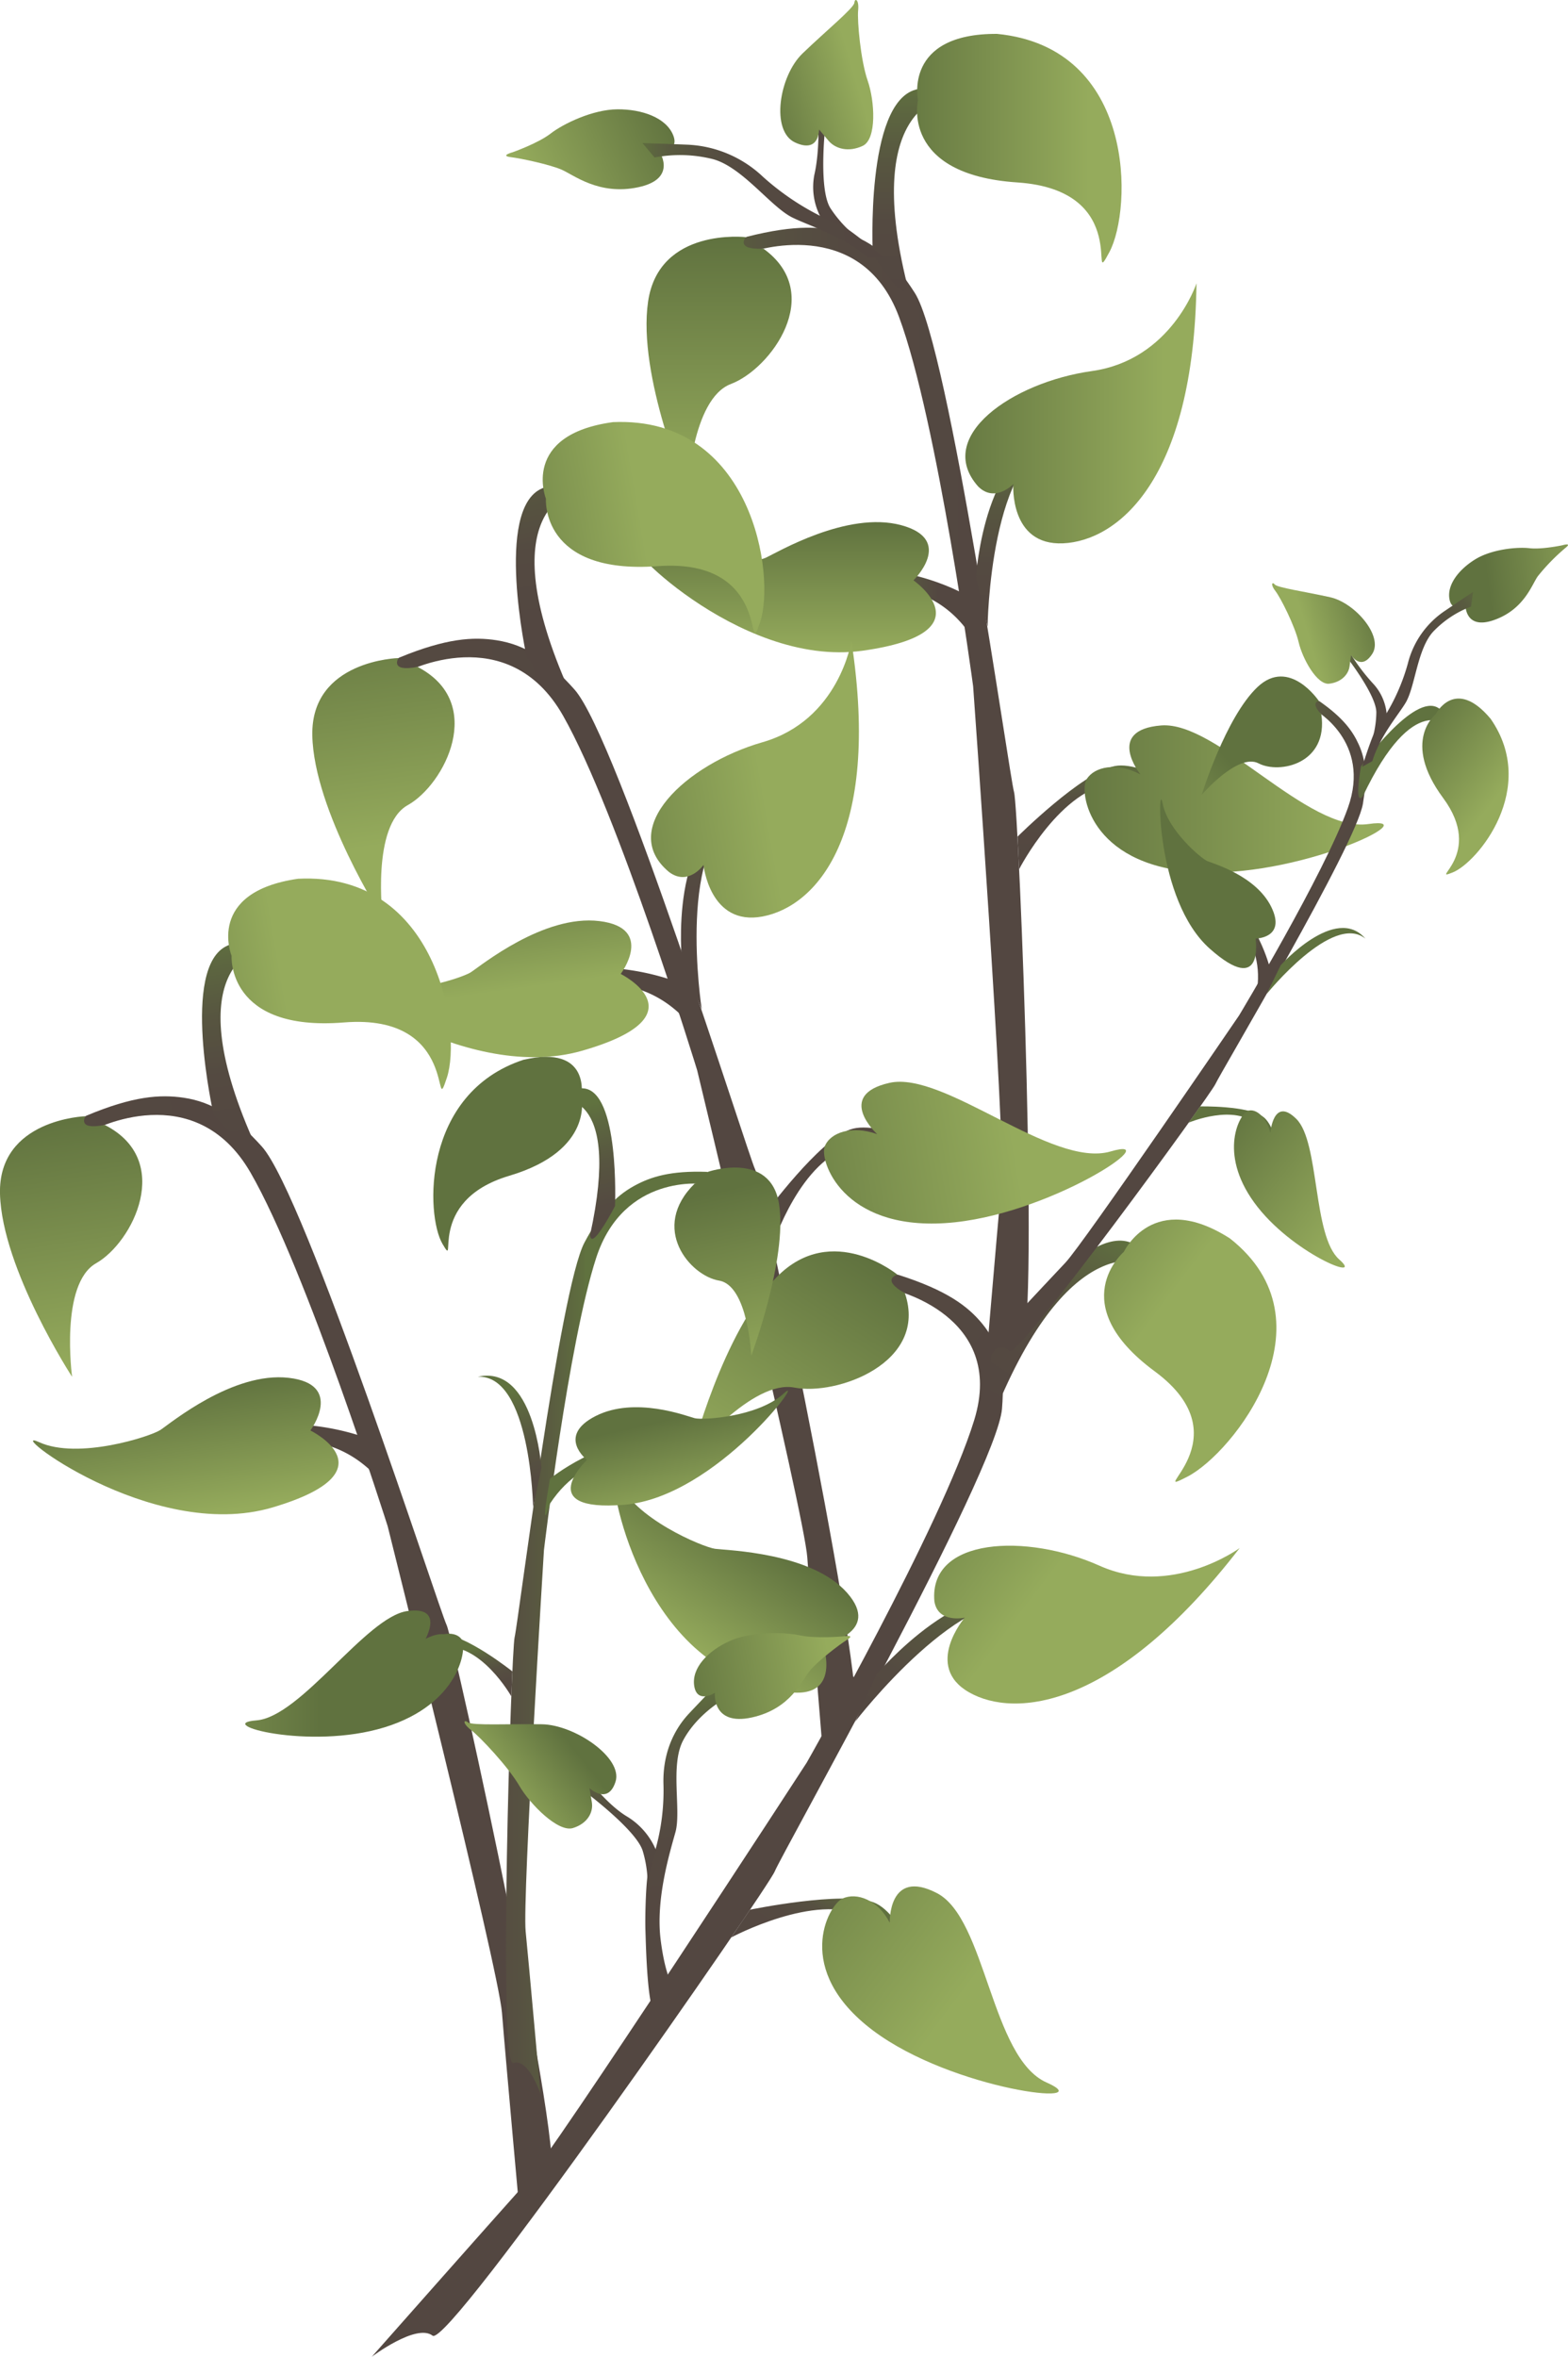 <svg xmlns="http://www.w3.org/2000/svg" xmlns:xlink="http://www.w3.org/1999/xlink" viewBox="0 0 491.57 738.68"><defs><style>.cls-1{fill:url(#Безымянный_градиент_13)}.cls-2{fill:url(#Безымянный_градиент_10)}.cls-3{fill:url(#Безымянный_градиент_13-2)}.cls-4{fill:url(#Безымянный_градиент_10-2)}.cls-5{fill:url(#Безымянный_градиент_30)}.cls-6{fill:url(#Безымянный_градиент_26)}.cls-7{fill:url(#Безымянный_градиент_26-2)}.cls-8{fill:url(#Безымянный_градиент_26-3)}.cls-9{fill:url(#Безымянный_градиент_26-4)}.cls-10{fill:url(#Безымянный_градиент_26-5)}.cls-11{fill:url(#Безымянный_градиент_13-3)}.cls-12{fill:url(#Безымянный_градиент_10-3)}.cls-13{fill:url(#Безымянный_градиент_13-4)}.cls-14{fill:url(#Безымянный_градиент_10-4)}.cls-15{fill:url(#Безымянный_градиент_30-2)}.cls-16{fill:url(#Безымянный_градиент_26-6)}.cls-17{fill:url(#Безымянный_градиент_26-7)}.cls-18{fill:url(#Безымянный_градиент_26-8)}.cls-19{fill:url(#Безымянный_градиент_26-9)}.cls-20{fill:url(#Безымянный_градиент_26-10)}.cls-21{fill:url(#Безымянный_градиент_13-5)}.cls-22{fill:url(#Безымянный_градиент_10-5)}.cls-23{fill:url(#Безымянный_градиент_13-6)}.cls-24{fill:url(#Безымянный_градиент_10-6)}.cls-25{fill:url(#Безымянный_градиент_30-3)}.cls-26{fill:url(#Безымянный_градиент_26-11)}.cls-27{fill:url(#Безымянный_градиент_26-12)}.cls-28{fill:url(#Безымянный_градиент_26-13)}.cls-29{fill:url(#Безымянный_градиент_26-14)}.cls-30{fill:url(#Безымянный_градиент_26-15)}.cls-31{fill:url(#Безымянный_градиент_13-7)}.cls-32{fill:url(#Безымянный_градиент_10-7)}.cls-33{fill:url(#Безымянный_градиент_30-4)}.cls-34{fill:url(#Безымянный_градиент_26-16)}.cls-35{fill:url(#Безымянный_градиент_26-17)}.cls-36{fill:url(#Безымянный_градиент_26-18)}.cls-37{fill:url(#Безымянный_градиент_13-8)}.cls-38{fill:url(#Безымянный_градиент_10-8)}.cls-39{fill:url(#Безымянный_градиент_13-9)}.cls-40{fill:url(#Безымянный_градиент_10-9)}.cls-41{fill:url(#Безымянный_градиент_30-5)}.cls-42{fill:url(#Безымянный_градиент_26-19)}.cls-43{fill:url(#Безымянный_градиент_26-20)}.cls-44{fill:url(#Безымянный_градиент_26-21)}.cls-45{fill:url(#Безымянный_градиент_26-22)}.cls-46{fill:url(#Безымянный_градиент_13-10)}.cls-47{fill:url(#Безымянный_градиент_10-10)}.cls-48{fill:url(#Безымянный_градиент_13-11)}.cls-49{fill:url(#Безымянный_градиент_10-11)}.cls-50{fill:url(#Безымянный_градиент_30-6)}.cls-51{fill:url(#Безымянный_градиент_26-23)}.cls-52{fill:url(#Безымянный_градиент_26-24)}.cls-53{fill:url(#Безымянный_градиент_26-25)}.cls-54{fill:url(#Безымянный_градиент_26-26)}.cls-55{fill:url(#Безымянный_градиент_8)}.cls-56{fill:url(#Безымянный_градиент_12)}.cls-57{fill:url(#Безымянный_градиент_26-27)}.cls-58{fill:url(#Безымянный_градиент_26-28)}.cls-59{fill:url(#Безымянный_градиент_12-2)}.cls-60{fill:url(#Безымянный_градиент_26-29)}.cls-61{fill:url(#Безымянный_градиент_26-30)}.cls-62{fill:url(#Безымянный_градиент_8-2)}.cls-63{fill:url(#Безымянный_градиент_12-3)}.cls-64{fill:url(#Безымянный_градиент_26-31)}.cls-65{fill:url(#Безымянный_градиент_26-32)}.cls-66{fill:url(#Безымянный_градиент_8-3)}</style><linearGradient id="Безымянный_градиент_13" x1="9849.03" x2="9938.56" y1="255.41" y2="255.41" gradientTransform="matrix(-1.09, 0, 0, 1, 11047.61, 0)" gradientUnits="userSpaceOnUse"><stop offset="0" stop-color="#534741"/><stop offset=".49" stop-color="#544941"/><stop offset=".69" stop-color="#565041"/><stop offset=".85" stop-color="#5a5d40"/><stop offset=".98" stop-color="#5f6e3f"/><stop offset="1" stop-color="#60723f"/></linearGradient><linearGradient id="Безымянный_градиент_10" x1="9881.52" x2="9881.52" y1="91.11" y2="25.76" gradientTransform="matrix(-1.09, 0, 0, 1, 11047.61, 0)" gradientUnits="userSpaceOnUse"><stop offset="0" stop-color="#534741"/><stop offset=".33" stop-color="#544a41"/><stop offset=".61" stop-color="#575540"/><stop offset=".87" stop-color="#5d6740"/><stop offset="1" stop-color="#60723f"/></linearGradient><linearGradient id="Безымянный_градиент_13-2" x1="9824.4" x2="9824.4" y1="272.44" y2="239.91" xlink:href="#Безымянный_градиент_13"/><linearGradient id="Безымянный_градиент_10-2" x1="9851.83" x2="9851.83" y1="196.41" y2="137.23" xlink:href="#Безымянный_градиент_10"/><linearGradient id="Безымянный_градиент_30" x1="9865.55" x2="9912.61" y1="189.41" y2="189.41" gradientTransform="matrix(-1.09, 0, 0, 1, 11047.61, 0)" gradientUnits="userSpaceOnUse"><stop offset="0" stop-color="#534741"/><stop offset=".11" stop-color="#565141"/><stop offset=".39" stop-color="#5c6340"/><stop offset=".68" stop-color="#5f6e3f"/><stop offset="1" stop-color="#60723f"/></linearGradient><linearGradient id="Безымянный_градиент_26" x1="9746.84" x2="9832.93" y1="250.39" y2="250.39" gradientTransform="matrix(-1.09, 0, 0, 1, 11047.61, 0)" gradientUnits="userSpaceOnUse"><stop offset="0" stop-color="#95ab5c"/><stop offset="1" stop-color="#60723f"/></linearGradient><linearGradient id="Безымянный_градиент_26-2" x1="9800.73" x2="9867.27" y1="129.55" y2="129.55" xlink:href="#Безымянный_градиент_26"/><linearGradient id="Безымянный_градиент_26-3" x1="9918.7" x2="9918.7" y1="204.44" y2="163.64" xlink:href="#Безымянный_градиент_26"/><linearGradient id="Безымянный_градиент_26-4" x1="9938.17" x2="9938.17" y1="154.34" y2="74.19" xlink:href="#Безымянный_градиент_26"/><linearGradient id="Безымянный_градиент_26-5" x1="9822.29" x2="9881.19" y1="46.42" y2="46.42" xlink:href="#Безымянный_градиент_26"/><linearGradient id="Безымянный_градиент_13-3" x1="10073.33" x2="10162.85" y1="-249.26" y2="-249.26" gradientTransform="matrix(-1.08, 0.15, 0.17, 0.99, 11126.08, -908.5)" xlink:href="#Безымянный_градиент_13"/><linearGradient id="Безымянный_градиент_10-3" x1="10105.81" x2="10105.81" y1="-413.56" y2="-478.9" gradientTransform="matrix(-1.08, 0.15, 0.17, 0.99, 11126.08, -908.5)" xlink:href="#Безымянный_градиент_10"/><linearGradient id="Безымянный_градиент_13-4" x1="10048.69" x2="10048.69" y1="-232.23" y2="-264.76" gradientTransform="matrix(-1.08, 0.15, 0.17, 0.99, 11126.08, -908.5)" xlink:href="#Безымянный_градиент_13"/><linearGradient id="Безымянный_градиент_10-4" x1="10076.12" x2="10076.12" y1="-308.26" y2="-367.44" gradientTransform="matrix(-1.08, 0.15, 0.17, 0.99, 11126.08, -908.5)" xlink:href="#Безымянный_градиент_10"/><linearGradient id="Безымянный_градиент_30-2" x1="10089.84" x2="10136.9" y1="-315.26" y2="-315.26" gradientTransform="matrix(-1.08, 0.15, 0.17, 0.99, 11126.08, -908.5)" xlink:href="#Безымянный_градиент_30"/><linearGradient id="Безымянный_градиент_26-6" x1="9971.13" x2="10057.22" y1="-254.28" y2="-254.28" gradientTransform="matrix(-1.08, 0.15, 0.17, 0.99, 11126.08, -908.5)" xlink:href="#Безымянный_градиент_26"/><linearGradient id="Безымянный_градиент_26-7" x1="10025.03" x2="10091.57" y1="-375.11" y2="-375.11" gradientTransform="matrix(-1.08, 0.15, 0.17, 0.99, 11126.08, -908.5)" xlink:href="#Безымянный_градиент_26"/><linearGradient id="Безымянный_градиент_26-8" x1="10142.99" x2="10142.99" y1="-300.22" y2="-341.02" gradientTransform="matrix(-1.08, 0.15, 0.17, 0.99, 11126.08, -908.5)" xlink:href="#Безымянный_градиент_26"/><linearGradient id="Безымянный_градиент_26-9" x1="10162.46" x2="10162.46" y1="-350.33" y2="-430.48" gradientTransform="matrix(-1.08, 0.15, 0.17, 0.99, 11126.08, -908.5)" xlink:href="#Безымянный_градиент_26"/><linearGradient id="Безымянный_градиент_26-10" x1="10046.58" x2="10105.48" y1="-458.25" y2="-458.25" gradientTransform="matrix(-1.08, 0.15, 0.17, 0.99, 11126.08, -908.5)" xlink:href="#Безымянный_градиент_26"/><linearGradient id="Безымянный_градиент_13-5" x1="8485.32" x2="8574.85" y1="2650.71" y2="2650.71" gradientTransform="matrix(-0.9, -0.57, -0.62, 0.82, 9485.7, 3235.66)" xlink:href="#Безымянный_градиент_13"/><linearGradient id="Безымянный_градиент_10-5" x1="8517.81" x2="8517.81" y1="2486.41" y2="2421.07" gradientTransform="matrix(-0.9, -0.57, -0.62, 0.82, 9485.7, 3235.66)" xlink:href="#Безымянный_градиент_10"/><linearGradient id="Безымянный_градиент_13-6" x1="8460.69" x2="8460.69" y1="2667.74" y2="2635.21" gradientTransform="matrix(-0.9, -0.57, -0.62, 0.82, 9485.7, 3235.66)" xlink:href="#Безымянный_градиент_13"/><linearGradient id="Безымянный_градиент_10-6" x1="8488.12" x2="8488.12" y1="2591.71" y2="2532.53" gradientTransform="matrix(-0.9, -0.57, -0.62, 0.82, 9485.7, 3235.66)" xlink:href="#Безымянный_градиент_10"/><linearGradient id="Безымянный_градиент_30-3" x1="8501.84" x2="8548.9" y1="2584.71" y2="2584.71" gradientTransform="matrix(-0.9, -0.57, -0.62, 0.82, 9485.7, 3235.66)" xlink:href="#Безымянный_градиент_30"/><linearGradient id="Безымянный_градиент_26-11" x1="8383.13" x2="8469.22" y1="2645.69" y2="2645.69" gradientTransform="matrix(-0.9, -0.57, -0.62, 0.82, 9485.7, 3235.66)" xlink:href="#Безымянный_градиент_26"/><linearGradient id="Безымянный_градиент_26-12" x1="8437.02" x2="8503.56" y1="2524.86" y2="2524.86" gradientTransform="matrix(-0.9, -0.57, -0.62, 0.82, 9485.7, 3235.66)" xlink:href="#Безымянный_градиент_26"/><linearGradient id="Безымянный_градиент_26-13" x1="8554.99" x2="8554.99" y1="2599.75" y2="2558.95" gradientTransform="matrix(-0.9, -0.57, -0.62, 0.82, 9485.7, 3235.66)" xlink:href="#Безымянный_градиент_26"/><linearGradient id="Безымянный_градиент_26-14" x1="8574.46" x2="8574.46" y1="2549.64" y2="2469.49" gradientTransform="matrix(-0.9, -0.57, -0.62, 0.82, 9485.7, 3235.66)" xlink:href="#Безымянный_градиент_26"/><linearGradient id="Безымянный_градиент_26-15" x1="8458.58" x2="8517.48" y1="2441.72" y2="2441.72" gradientTransform="matrix(-0.9, -0.57, -0.62, 0.82, 9485.7, 3235.66)" xlink:href="#Безымянный_градиент_26"/><linearGradient id="Безымянный_градиент_13-7" x1="10160.36" x2="10249.89" y1="-135.4" y2="-135.4" gradientTransform="matrix(-1.08, 0.16, 0.17, 0.99, 11091.96, -969.97)" xlink:href="#Безымянный_градиент_13"/><linearGradient id="Безымянный_градиент_10-7" x1="10192.85" x2="10192.85" y1="-299.7" y2="-365.05" gradientTransform="matrix(-1.08, 0.16, 0.17, 0.99, 11091.96, -969.97)" xlink:href="#Безымянный_градиент_10"/><linearGradient id="Безымянный_градиент_30-4" x1="10176.88" x2="10223.94" y1="-201.41" y2="-201.41" gradientTransform="matrix(-1.08, 0.16, 0.17, 0.99, 11091.96, -969.97)" xlink:href="#Безымянный_градиент_30"/><linearGradient id="Безымянный_градиент_26-16" x1="10230.03" x2="10230.03" y1="-186.37" y2="-227.17" gradientTransform="matrix(-1.08, 0.16, 0.17, 0.99, 11091.96, -969.97)" xlink:href="#Безымянный_градиент_26"/><linearGradient id="Безымянный_градиент_26-17" x1="10249.5" x2="10249.5" y1="-236.47" y2="-316.63" gradientTransform="matrix(-1.08, 0.16, 0.17, 0.99, 11091.96, -969.97)" xlink:href="#Безымянный_градиент_26"/><linearGradient id="Безымянный_градиент_26-18" x1="10133.62" x2="10192.52" y1="-344.39" y2="-344.39" gradientTransform="matrix(-1.08, 0.16, 0.17, 0.99, 11091.96, -969.97)" xlink:href="#Безымянный_градиент_26"/><linearGradient id="Безымянный_градиент_13-8" x1="9294.06" x2="9383.58" y1="1582.44" y2="1582.44" gradientTransform="matrix(-0.42, -0.49, -0.37, 0.47, 4844.5, 4177.33)" xlink:href="#Безымянный_градиент_13"/><linearGradient id="Безымянный_градиент_10-8" x1="9326.54" x2="9326.54" y1="1418.14" y2="1352.8" gradientTransform="matrix(-0.42, -0.49, -0.37, 0.47, 4844.5, 4177.33)" xlink:href="#Безымянный_градиент_10"/><linearGradient id="Безымянный_градиент_13-9" x1="9269.42" x2="9269.42" y1="1599.47" y2="1566.94" gradientTransform="matrix(-0.42, -0.49, -0.37, 0.47, 4844.5, 4177.33)" xlink:href="#Безымянный_градиент_13"/><linearGradient id="Безымянный_градиент_10-9" x1="9296.85" x2="9296.85" y1="1523.44" y2="1464.26" gradientTransform="matrix(-0.42, -0.49, -0.37, 0.47, 4844.5, 4177.33)" xlink:href="#Безымянный_градиент_10"/><linearGradient id="Безымянный_градиент_30-5" x1="9310.57" x2="9357.63" y1="1516.44" y2="1516.44" gradientTransform="matrix(-0.42, -0.49, -0.37, 0.47, 4844.5, 4177.33)" xlink:href="#Безымянный_градиент_30"/><linearGradient id="Безымянный_градиент_26-19" x1="9191.86" x2="9277.95" y1="1577.42" y2="1577.42" gradientTransform="matrix(-0.42, -0.49, -0.37, 0.47, 4844.5, 4177.33)" xlink:href="#Безымянный_градиент_26"/><linearGradient id="Безымянный_градиент_26-20" x1="9363.72" x2="9363.72" y1="1531.48" y2="1490.67" gradientTransform="matrix(-0.42, -0.49, -0.37, 0.47, 4844.5, 4177.33)" xlink:href="#Безымянный_градиент_26"/><linearGradient id="Безымянный_градиент_26-21" x1="9383.19" x2="9383.19" y1="1481.37" y2="1401.22" gradientTransform="matrix(-0.42, -0.49, -0.37, 0.47, 4844.5, 4177.33)" xlink:href="#Безымянный_градиент_26"/><linearGradient id="Безымянный_градиент_26-22" x1="9267.31" x2="9326.21" y1="1373.45" y2="1373.45" gradientTransform="matrix(-0.42, -0.49, -0.37, 0.47, 4844.5, 4177.33)" xlink:href="#Безымянный_градиент_26"/><linearGradient id="Безымянный_градиент_13-10" x1="9068.21" x2="9157.74" y1="1569.42" y2="1569.42" gradientTransform="matrix(0.79, -0.18, 0, 0.76, -7050.76, 976.12)" xlink:href="#Безымянный_градиент_13"/><linearGradient id="Безымянный_градиент_10-10" x1="9100.69" x2="9100.69" y1="1405.12" y2="1339.78" gradientTransform="matrix(0.79, -0.18, 0, 0.76, -7050.76, 976.12)" xlink:href="#Безымянный_градиент_10"/><linearGradient id="Безымянный_градиент_13-11" x1="9043.57" x2="9043.57" y1="1586.45" y2="1553.92" gradientTransform="matrix(0.79, -0.18, 0, 0.76, -7050.76, 976.12)" xlink:href="#Безымянный_градиент_13"/><linearGradient id="Безымянный_градиент_10-11" x1="9071.01" x2="9071.01" y1="1510.42" y2="1451.24" gradientTransform="matrix(0.79, -0.18, 0, 0.76, -7050.76, 976.12)" xlink:href="#Безымянный_градиент_10"/><linearGradient id="Безымянный_градиент_30-6" x1="9084.72" x2="9131.78" y1="1503.42" y2="1503.42" gradientTransform="matrix(0.79, -0.18, 0, 0.76, -7050.76, 976.12)" xlink:href="#Безымянный_градиент_30"/><linearGradient id="Безымянный_градиент_26-23" x1="8966.01" x2="9052.1" y1="1564.4" y2="1564.4" gradientTransform="matrix(0.79, -0.18, 0, 0.76, -7050.76, 976.12)" xlink:href="#Безымянный_градиент_26"/><linearGradient id="Безымянный_градиент_26-24" x1="9137.87" x2="9137.87" y1="1518.46" y2="1477.65" gradientTransform="matrix(0.79, -0.18, 0, 0.76, -7050.76, 976.12)" xlink:href="#Безымянный_градиент_26"/><linearGradient id="Безымянный_градиент_26-25" x1="9157.35" x2="9157.35" y1="1468.35" y2="1388.2" gradientTransform="matrix(0.79, -0.18, 0, 0.76, -7050.76, 976.12)" xlink:href="#Безымянный_градиент_26"/><linearGradient id="Безымянный_градиент_26-26" x1="9041.46" x2="9100.36" y1="1360.43" y2="1360.43" gradientTransform="matrix(0.79, -0.18, 0, 0.76, -7050.76, 976.12)" xlink:href="#Безымянный_градиент_26"/><linearGradient id="Безымянный_градиент_8" x1="-286.44" x2="-286.44" y1="-2180.38" y2="-2351.68" gradientTransform="matrix(-0.54, 0.09, 0.1, 0.57, 279.34, 1897.84)" gradientUnits="userSpaceOnUse"><stop offset="0" stop-color="#534741"/><stop offset=".53" stop-color="#544941"/><stop offset=".72" stop-color="#565041"/><stop offset=".86" stop-color="#595b40"/><stop offset=".97" stop-color="#5e6c3f"/><stop offset="1" stop-color="#60723f"/></linearGradient><linearGradient id="Безымянный_градиент_12" x1="-251.58" x2="-251.58" y1="-2253.3" y2="-2315.09" gradientTransform="matrix(-0.54, 0.09, 0.1, 0.57, 279.34, 1897.84)" gradientUnits="userSpaceOnUse"><stop offset="0" stop-color="#534741"/><stop offset=".49" stop-color="#544941"/><stop offset=".7" stop-color="#565041"/><stop offset=".85" stop-color="#595c40"/><stop offset=".98" stop-color="#5f6e3f"/><stop offset="1" stop-color="#60723f"/></linearGradient><linearGradient id="Безымянный_градиент_26-27" x1="-194.06" x2="-239.17" y1="-2316.94" y2="-2342.99" gradientTransform="matrix(-0.54, 0.09, 0.1, 0.57, 279.34, 1897.84)" xlink:href="#Безымянный_градиент_26"/><linearGradient id="Безымянный_градиент_26-28" x1="-400.3" x2="-307.09" y1="-2352.33" y2="-2352.33" gradientTransform="matrix(-0.54, 0.09, 0.1, 0.57, 279.34, 1897.84)" xlink:href="#Безымянный_градиент_26"/><linearGradient id="Безымянный_градиент_12-2" x1="3244.91" x2="3244.91" y1="-1517.58" y2="-1558.54" gradientTransform="matrix(-0.55, 0.01, -0.12, 0.67, 2034.3, 1214.69)" xlink:href="#Безымянный_градиент_12"/><linearGradient id="Безымянный_градиент_26-29" x1="3292.8" x2="3256.44" y1="-1561.77" y2="-1582.76" gradientTransform="matrix(-0.55, 0.01, -0.12, 0.67, 2034.3, 1214.69)" xlink:href="#Безымянный_градиент_26"/><linearGradient id="Безымянный_градиент_26-30" x1="3374.21" x2="3446.54" y1="-1559.57" y2="-1559.57" gradientTransform="matrix(-0.52, 0.18, 0.09, 0.68, 2398.19, 617.35)" xlink:href="#Безымянный_градиент_26"/><linearGradient id="Безымянный_градиент_8-2" x1="2294.47" x2="2294.47" y1="1223.42" y2="1159.71" gradientTransform="matrix(-0.38, -0.64, -0.76, 0.49, 2225.96, 1096.6)" xlink:href="#Безымянный_градиент_8"/><linearGradient id="Безымянный_градиент_12-3" x1="2830.17" x2="2830.17" y1="-1960.49" y2="-2014.48" gradientTransform="matrix(0.47, -0.27, 0.46, 0.49, -167.08, 1780.8)" xlink:href="#Безымянный_градиент_12"/><linearGradient id="Безымянный_градиент_26-31" x1="2893.42" x2="2845.96" y1="-2018.97" y2="-2046.37" gradientTransform="matrix(0.47, -0.27, 0.46, 0.49, -167.08, 1780.8)" xlink:href="#Безымянный_градиент_26"/><linearGradient id="Безымянный_градиент_26-32" x1="2740.58" x2="2834.22" y1="-1861.19" y2="-1861.19" gradientTransform="matrix(0.54, -0.11, 0.28, 0.6, -792.6, 1477.75)" xlink:href="#Безымянный_градиент_26"/><linearGradient id="Безымянный_градиент_8-3" x1="2431.64" x2="2431.64" y1="786.08" y2="703.91" gradientTransform="matrix(-0.02, -0.71, 0.91, 0.02, -392.13, 1780.91)" xlink:href="#Безымянный_градиент_8"/></defs><title>plant_wall_left</title><g id="Capa_2" data-name="Capa 2"><g id="Capa_1-2" data-name="Capa 1"><path d="M235.36,79s34.42-12.19,46.5,20.37,23.22,115.72,23.22,115.72S315.32,356.83,314,370.82s-5.93,68.62-5.93,68.62,5-16,11.61-15.38-.24-170.46-1.77-175.78S297.65,108.75,286.79,91.8c-6.61-10.33-12.72-16-21.54-18.69-7.14-2.17-15.6-2.83-31.12,1.1C212.92,84.33,235.36,79,235.36,79Z" class="cls-1"/><path d="M297.57,30.25s-27.53,1.1-13.17,59c-.36,7.45-10.77-9.51-10.77-9.51s-2.4-47.26,13.4-51.64C309.55,21.83,297.57,30.25,297.57,30.25Z" class="cls-2"/><path d="M319.49,272.44s13.1-25.58,30-27,30.21,7.81,30.21,7.81-20-15.19-30.27-13.14S319,262.22,319,262.22Z" class="cls-3"/><path d="M309.61,196.41s.62-55,23.36-59.18c-24.25.14-27,43.6-27,43.6Z" class="cls-4"/><path d="M302.29,186.2s-21.15-12.27-49-6.78c8.16,7.28,33.19-2.72,49.12,17.09C307.23,210.39,302.29,186.2,302.29,186.2Z" class="cls-5"/><path d="M357.53,242.72S346.37,228.8,364,227.37s45.91,33.68,65,30.9-22.61,17.45-55,15-35.76-25-33.36-29S350.14,238.77,357.53,242.72Z" class="cls-6"/><path d="M317.67,151.73s-1.28,19.32,15.62,18.56,41-19.56,41.81-81.49c0,0-7.85,24-32.8,27.5s-49.52,20.57-35.65,36.17C311.93,157.75,317.67,151.73,317.67,151.73Z" class="cls-7"/><path d="M286.37,181.89s13.1-12.73-3.85-17.29-39,8.64-42.52,10.24-27.14,5.49-38.24-1.77,29,36.45,68.66,30.88S286.37,181.89,286.37,181.89Z" class="cls-8"/><path d="M233.84,74.33s-27.22-3.17-30.66,20.16,12.36,59.85,12.36,59.85,1.17-29.3,13.62-34,29.76-28.25,10.19-42.39C230.21,78.35,233.84,74.33,233.84,74.33Z" class="cls-9"/><path d="M287.8,31.39s-5.65,23.34,31.12,25.79S340.59,92.53,347.8,79s8.42-64.12-35.22-68.38C283.2,10.46,287.8,31.39,287.8,31.39Z" class="cls-10"/><path d="M127.18,210.64s32-16.85,49.33,13.65,42.05,111.15,42.05,111.15,33.54,138.7,34.53,152.71,5.48,68.65,5.48,68.65,2.28-16.52,8.93-16.82-28.39-168.45-30.78-173.5-43.06-135.1-56.59-150.34c-8.25-9.28-15.21-14-24.38-15.46-7.41-1.16-15.89-.63-30.58,5.42C105.88,219.05,127.18,210.64,127.18,210.64Z" class="cls-11"/><path d="M180.61,153.8s-27,4.92-3.27,60.13c.88,7.41-12.22-7.9-12.22-7.9s-10.17-46.39,4.72-52.91C191.07,143.81,180.61,153.8,180.61,153.8Z" class="cls-12"/><path d="M242.28,390.14S251,363,267.46,359.27s31.15,3.51,31.15,3.51-22.27-12.24-32.08-8.77-26.45,26.1-26.45,26.1Z" class="cls-13"/><path d="M220,316.36s-8.48-54.49,13.31-61.75c-23.94,3.53-19.51,46.87-19.51,46.87Z" class="cls-14"/><path d="M211,307.29a76.57,76.57,0,0,0-49.56.13c9.26,6.05,32.36-7.31,51.37,10.05C219.92,330.52,211,307.29,211,307.29Z" class="cls-15"/><path d="M275,355.47s-13.34-12.21,3.85-16.08,50.93,26.9,69.33,21.5-19.46,20.39-51.86,22.46-39.47-19.72-37.76-24.05S267,352.59,275,355.47Z" class="cls-16"/><path d="M220.55,271.09s1.93,19.27,18.5,16.16,37.26-25,27.87-86.37c0,0-3.79,24.83-27.88,31.75s-45.55,27.22-29.26,40.71C215.87,277.83,220.55,271.09,220.55,271.09Z" class="cls-17"/><path d="M194.59,305.25s10.85-14.41-6.66-16.56-37.17,14-40.34,16.05-25.92,9.2-38.08,3.58,34.71,32,73,21S194.59,305.25,194.59,305.25Z" class="cls-18"/><path d="M124.91,206.25s-27.43.66-27,24.2S120,287.89,120,287.89s-3.68-29.13,7.84-35.55,24.75-32.06,3.07-43.32C122,210.73,124.91,206.25,124.91,206.25Z" class="cls-19"/><path d="M171.15,156.3s-1.73,23.85,35,21.15,27.26,31.93,32.15,17.52S236,130.42,192.2,132.3C163.15,136.25,171.15,156.3,171.15,156.3Z" class="cls-20"/><path d="M279.74,404.14s35.86,7.93,25.66,41-52.51,107.33-52.51,107.33-79.3,122-89,132.82-47.34,53.37-47.34,53.37,14-10.58,19.07-6.61S240.85,591.69,242.89,586.52s69.68-125.39,71.24-145c.95-11.95-.56-19.8-6.17-26.61-4.53-5.51-11.08-10.48-26.28-15.34C258,396.82,279.74,404.14,279.74,404.14Z" class="cls-21"/><path d="M361.08,396.5S337.75,383,313.76,438.15c-4.91,6-3-13.45-3-13.45s27.28-40.13,43-35.49C376.16,395.82,361.08,396.5,361.08,396.5Z" class="cls-22"/><path d="M229.25,607.23s26.6-14.22,41.39-6.58,20,22.19,20,22.19-7.05-22.94-16.77-26.6-38.75,2.3-38.75,2.3Z" class="cls-23"/><path d="M268.17,539.51s34.57-45,55.84-36.51c-20-12.54-49.22,21.78-49.22,21.78Z" class="cls-24"/><path d="M268.46,527.28s-9.8-21.13-36.13-31.15c2.21,10.24,29,15.08,29.84,39.69C257.56,549.77,268.46,527.28,268.46,527.28Z" class="cls-25"/><path d="M278.94,602.62s-.57-17.27,14.82-9.26S310.69,645,328.11,652.7s-29.4,2.56-54.5-16.36-14-39.22-9.49-41.29S275.31,595.51,278.94,602.62Z" class="cls-26"/><path d="M302.44,507s-13,15.23,1.38,23.42,45.8,5.28,84.82-45.23c0,0-21.31,15.67-44,5.51s-53.47-8.92-51.71,11.16C294,508.91,302.44,507,302.44,507Z" class="cls-27"/><path d="M258,515.43s18.66-3.64,7.54-16.24-37.49-13.26-41.33-13.76-25.73-9.65-30.37-21.41,1.33,45.14,37.38,61.24S258,515.43,258,515.43Z" class="cls-28"/><path d="M281.37,399.52s-20.44-16.82-37.71.58-26.87,55.7-26.87,55.7,19.11-23.5,32.28-20.9,42-7.71,34.62-29.57C275.89,400.93,281.37,399.52,281.37,399.52Z" class="cls-29"/><path d="M352.34,392.34S333.25,408.6,362,429.8s-4.05,40.4,10.28,33,46.6-48.37,13.32-74.64C361.51,372.72,352.34,392.34,352.34,392.34Z" class="cls-30"/><path d="M29.09,354.22S61,337.15,78.54,367.52s43,110.84,43,110.84,34.72,138.46,35.83,152.47,6.06,68.6,6.06,68.6,2.14-16.53,8.79-16.88S142.39,514.3,140,509.28,95.75,374.49,82.09,359.35c-8.32-9.23-15.33-13.94-24.51-15.3-7.42-1.09-15.89-.51-30.53,5.64C7.86,362.78,29.09,354.22,29.09,354.22Z" class="cls-31"/><path d="M82,297s-27,5.11-2.76,60.14c.94,7.41-12.28-7.81-12.28-7.81S56.43,303,71.26,296.4C92.41,286.94,82,297,82,297Z" class="cls-32"/><path d="M113.77,450.27a76.6,76.6,0,0,0-49.57.48c9.32,6,32.3-7.54,51.46,9.69C122.85,473.43,113.77,450.27,113.77,450.27Z" class="cls-33"/><path d="M97.31,448.34s10.72-14.48-6.8-16.5S53.46,446.09,50.3,448.17s-25.83,9.39-38,3.85,35,31.74,73.14,20.44S97.31,448.34,97.31,448.34Z" class="cls-34"/><path d="M26.79,349.85S-.64,350.71,0,374.24,22.6,431.52,22.6,431.52s-3.92-29.1,7.54-35.6,24.48-32.24,2.7-43.34C23.89,354.35,26.79,349.85,26.79,349.85Z" class="cls-35"/><path d="M72.6,299.57s-1.52,23.86,35.2,20.89,27.53,31.74,32.3,17.3-2.83-64.53-46.65-62.34C64.43,279.58,72.6,299.57,72.6,299.57Z" class="cls-36"/><path d="M412.31,222.58s17.72,9.82,10.25,30.64-34.12,65.06-34.12,65.06S339.68,389.76,334,395.75s-27.77,29.68-27.77,29.68,7.86-5.3,10.16-2,63.26-80.48,64.65-83.68,44.1-74.95,46.24-87.85c1.31-7.87,1.08-13.3-1.31-18.56-1.92-4.25-4.92-8.39-12.32-13.56C401.73,215,412.31,222.58,412.31,222.58Z" class="cls-37"/><path d="M454.25,227.74s-10.95-11.94-27,21.85c-2.9,3.35-.59-9.36-.59-9.36s16.65-23.37,24.33-18.29C462,229.19,454.25,227.74,454.25,227.74Z" class="cls-38"/><path d="M372.64,351.86s14.52-6.14,21.52.82S402.83,370,402.83,370s-2-16.21-6.71-19.88-19.88-3.35-19.88-3.35Z" class="cls-39"/><path d="M397.11,311.53s20.7-25.67,30.94-17.34c-9.34-10.9-26.55,8.34-26.55,8.34Z" class="cls-40"/><path d="M398.1,303.41s-3.53-15.35-16.25-25.37c.42,7.12,13.72,13.73,12.46,30.28C391,317.05,398.1,303.41,398.1,303.41Z" class="cls-41"/><path d="M398.26,355.05s.89-11.61,8.18-4.32,5.06,36.65,13.4,44-15.14-2-26.62-17.8-4.41-28-2-28.78S396.89,349.84,398.26,355.05Z" class="cls-42"/><path d="M393.61,294.17s9.75-.07,4.95-9.89-18.17-13.59-20.09-14.41-12.44-9.69-14-18.13-2.43,30.32,14.82,45.62S393.61,294.17,393.61,294.17Z" class="cls-43"/><path d="M413.46,219.7s-9.25-13.81-19.23-4.37-17.51,33.81-17.51,33.81,11.34-13.28,17.86-9.88,21.9.14,19.66-15.39C410.58,220,413.46,219.7,413.46,219.7Z" class="cls-44"/><path d="M450.08,223.86s-10.83,8.45,2.34,26.24-4.84,26.47,3,23.34S482.43,247,467.3,225.27C456.1,211.91,450.08,223.86,450.08,223.86Z" class="cls-45"/><path d="M220.71,371.1s-25.16-3.5-33.82,23.18-16.36,91.53-16.36,91.53-6.78,109.11-5.74,119.49,4.66,51,4.66,51-3.72-11.3-8.54-9.72-.66-129.17.43-133.46S175.43,404,183.26,389.38c4.78-8.93,9.2-14.24,15.62-17.74,5.2-2.84,11.36-4.75,22.7-4.36C237.1,371.41,220.71,371.1,220.71,371.1Z" class="cls-46"/><path d="M175.11,344.55S195.19,340.79,185,387c.3,5.58,7.81-9,7.81-9s1.52-36.21-10-36.89C166.33,340.17,175.11,344.55,175.11,344.55Z" class="cls-47"/><path d="M160.3,531.68s-9.68-17.19-22-15.46-22,10.95-22,10.95,14.51-14.85,22-15,22.32,11.68,22.32,11.68Z" class="cls-48"/><path d="M167.13,472.43s-.71-41.6-17.32-40.94C167.5,427.56,169.73,460,169.73,460Z" class="cls-49"/><path d="M172.43,463.48s15.35-12.82,35.71-13.31c-5.92,6.88-24.22,3.48-35.74,21.14C168.94,482.63,172.43,463.48,172.43,463.48Z" class="cls-50"/><path d="M132.41,515.5s8.08-12.4-4.78-10.55S94.31,538.12,80.39,539.2s16.57,9.44,40.16,2.18,26-24.89,24.18-27.55S137.78,511.28,132.41,515.5Z" class="cls-51"/><path d="M184,457.56s-9.61-7.46,2.72-13.74,28.52,0,31.06.67,19.82-.36,27.88-7.71-21,32.45-49.92,34.84S184,457.56,184,457.56Z" class="cls-52"/><path d="M221.79,367.32s19.84-6.93,22.46,10.16-8.72,47.41-8.72,47.41-1-22-10.1-23.52-21.84-16.44-7.64-30.42C224.46,369.76,221.79,367.32,221.79,367.32Z" class="cls-53"/><path d="M182.24,343.79s4.23,16.74-22.58,24.72S144,398.9,138.71,389.84s-6.45-47.17,25.36-57.67C185.48,327.17,182.24,343.79,182.24,343.79Z" class="cls-54"/><path d="M226.06,533.14s-7.74,4.53-11.89,12.33-.53,22-2.42,28.78-6.21,21.07-4.64,33.67c1.74,14,5.33,17.15,5.33,17.15s-3.61,5.67-6.56,6.17-3.39-21.9-3.54-26.39.2-16.8,1.06-18.88A68.52,68.52,0,0,0,208,559.4c-.45-13.46,6.52-20.76,8.32-22.68,1.32-1.41,8.77-9.22,8.77-9.22Z" class="cls-55"/><path d="M205.75,580.1a22.48,22.48,0,0,0-9.1-10.72c-6.76-4-13.52-13.32-13.52-13.32l-.69,4.76s17.1,12.62,19.07,19.35A36.51,36.51,0,0,1,203,589Z" class="cls-56"/><path d="M184.8,560.42s5.79,5.47,8.17-2-12.74-17.84-23.1-18-21.79.46-23.18-.6-1.77.3,1,2.41,11.68,11.57,15.1,17.44,12.2,14.7,16.82,13.28,6.46-5,5.93-8.1Z" class="cls-57"/><path d="M224.11,530.57s-1,10.5,11.63,7.71c12.3-2.73,15.65-11.67,18.17-14.68s9-8,11.73-9.72-1.39-1-1.39-1-8.38.77-13.42-.31-15.41-1.27-22.18,1.81-11.93,8.46-11,14.1S224.11,530.57,224.11,530.57Z" class="cls-58"/><path d="M434.74,224a16.11,16.11,0,0,0-4.35-9.83,61.86,61.86,0,0,1-8-10.95l-.74,2s9.93,12.55,9.83,18.16a31,31,0,0,1-.95,7.14Z" class="cls-59"/><path d="M423.56,205.27s3.08,5.19,6.65-.34-5.41-16-13.19-17.74-16.57-3-17.38-4-1.41,0,.2,2.05,6.09,10.9,7.29,16.05,5.75,13.45,9.57,13,6.05-2.91,6.39-5.46Z" class="cls-60"/><path d="M459.39,189s-.56,8.72,9.05,5.31c9.37-3.33,11.76-11,13.64-13.67a63,63,0,0,1,8.79-9c2.07-1.68-1.09-.74-1.09-.74s-6.4,1.37-10.28.92-11.82.32-16.95,3.45-9,8-8.13,12.56S459.39,189,459.39,189Z" class="cls-61"/><path d="M461.18,190.11a32.11,32.11,0,0,0-11.9,7.89c-5,5.5-5.6,17.25-8.63,22.29-2.32,3.86-8,10.36-10.42,18.26l-3.15,1.76c1.33-4.34,3.57-10.85,4.5-12.07A62.75,62.75,0,0,0,441.35,208,28,28,0,0,1,453,191.44c1.33-.91,8.8-5.92,8.8-5.92Z" class="cls-62"/><path d="M257.32,68.15a20.15,20.15,0,0,1-2-13.47c1.68-7.29,1.24-17.09,1.24-17.09l2.2,1.69s-2.3,20.12,1.65,26.08a39.07,39.07,0,0,0,5.92,7Z" class="cls-63"/><path d="M256.76,40.58s.19,7.64-7.51,4.07-5-20.81,2.32-27.87S267.68,2.53,267.84.87s1.52-1,1.19,2.34.79,15.78,3,22.11,2.91,18.3-1.57,20.4-8.61.9-10.72-1.62Z" class="cls-64"/><path d="M206.4,46.94s6.57,9-6.29,11.74c-12.52,2.68-20.37-4-24.27-5.6s-12.38-3.41-15.79-3.84.68-1.53.68-1.53,7.94-2.79,11.89-5.85,13.16-7.54,20.91-7.6,15.3,2.63,17.5,8.09S206.4,46.94,206.4,46.94Z" class="cls-65"/><path d="M205.22,49.36a42.29,42.29,0,0,1,18.41.55c9.21,2.6,17.93,14.82,24.69,18.22,5.19,2.6,15.91,5.77,23.9,12.69l4.66-.21c-4.42-3.78-11.34-9.29-13.18-10A81.59,81.59,0,0,1,239.18,55.4a36.72,36.72,0,0,0-24.09-10.07c-2.08-.09-13.68-.49-13.68-.49Z" class="cls-66"/></g></g></svg>